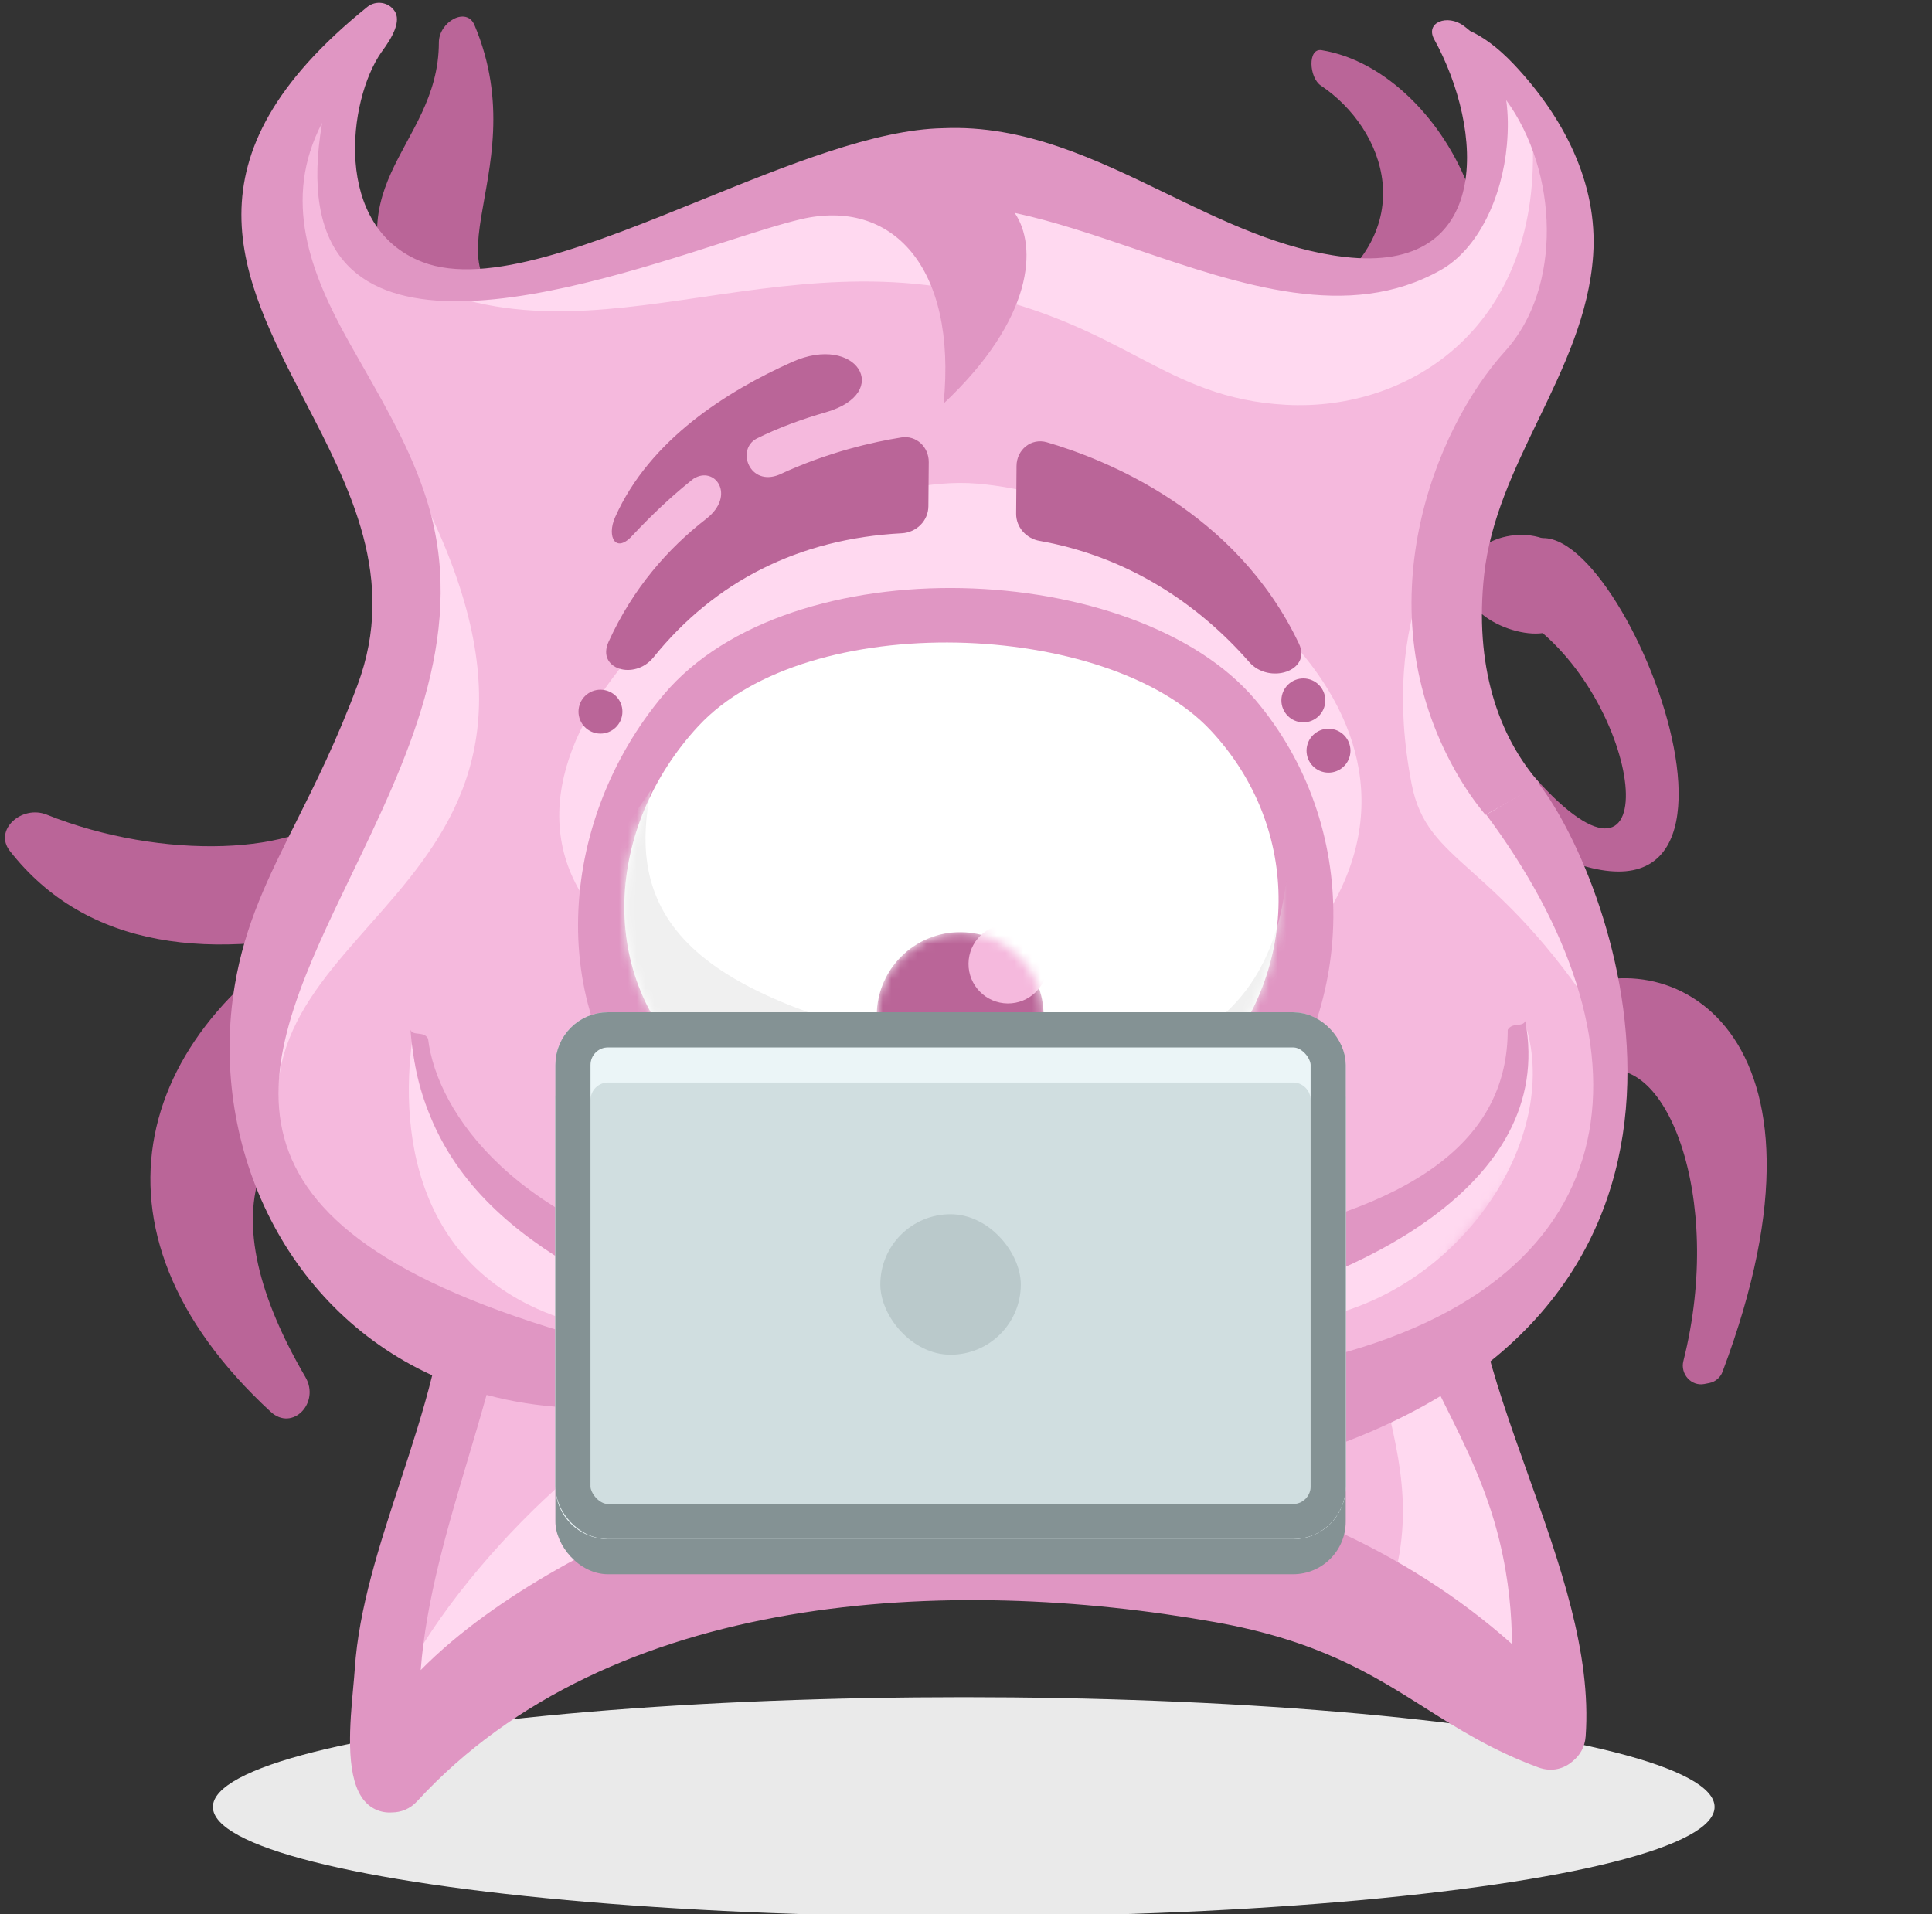 <svg width="220" height="218" viewBox="0 0 220 218" fill="none" xmlns="http://www.w3.org/2000/svg">
<rect x="0" y="0" width="220" height="218" fill="#333333" stroke="none"/>
<g clip-path="url(#clip0)">
<ellipse cx="109.742" cy="205.781" rx="85.5" ry="12.5" fill="#EAEAEA"/>
<path d="M54.03 2.859C61.471 20.468 45.836 32.588 62.364 35.882C64.213 40.613 53.502 48.582 46.825 37.764C36.527 21.079 49.96 17.227 49.975 4.84C49.978 2.498 53.119 0.702 54.03 2.859Z" fill="#BA6598"/>
<path d="M150.412 9.75C157.762 14.659 162.032 26.25 149.694 34.113C145.557 39.953 146.475 55.153 161.611 44.322C177.151 33.203 165.145 8.079 150.487 5.717C148.882 5.458 149.06 8.846 150.412 9.75Z" fill="#BA6598"/>
<path d="M30.818 160.774C8.213 139.917 15.375 116.592 39.332 103.898L53.192 121.012C25.894 123.603 24.308 138.896 34.776 156.826C36.482 159.748 33.305 163.069 30.818 160.774Z" fill="#BA6598"/>
<path d="M174.678 88.454L170 93.589C206.743 116.781 186.742 61.281 175.742 61.282C170.229 61.282 169.397 67.81 173.242 70.281C187.242 79.282 190.328 106.119 174.678 88.454Z" fill="#BA6598"/>
<path d="M1.118 96.905C9.847 108.09 24.159 109.667 40.821 105.344C42.034 99.687 43.378 86.264 38.932 91.828C34.516 97.354 18.457 98.049 5.317 92.776C2.496 91.644 -0.751 94.509 1.118 96.905Z" fill="#BA6598"/>
<path d="M177.742 113.281C173.993 108.838 165.799 129.166 181.743 122.281C189.509 118.928 196.44 136.205 191.69 154.997C191.315 156.479 192.593 157.911 194.093 157.611L194.667 157.497C195.337 157.363 195.902 156.874 196.142 156.235C210.868 117.144 189.781 106.578 177.742 113.281Z" fill="#BA6598"/>
<path d="M172.917 12.036C188.91 34.756 161.448 48.131 164.609 70.928C167.085 88.781 189.242 95.281 182.242 132.782C180.332 143.012 170.242 153.782 166.742 156.244C171.163 166.657 177.697 176.997 176.923 193.287C176.843 194.978 174.776 195.702 173.515 194.572C144.328 168.419 78.319 164.756 47.524 198.853C46.344 200.159 44.12 199.545 43.971 197.791C42.272 177.792 50.115 165.964 53.599 153.782C27.242 135.282 19.742 124.281 45.576 74.448C51.126 51.147 21.709 35.099 33.871 13.328C35.003 11.301 38.468 13.478 38.304 15.794C37.605 25.661 44.039 32.934 53.918 33.015C67.917 33.131 84.528 18.767 107.535 18.957C127.56 19.122 145.863 33.559 156.435 31.36C167.83 28.989 170.919 22.472 169.276 14.21C168.838 12.008 171.624 10.2 172.917 12.036Z" fill="#F5B9DD"/>
<path d="M166.717 65.671C167.274 60.677 175.296 59.352 178.031 62.978C180.043 65.647 179.213 69.878 177.23 71.499C174.751 73.525 166.16 70.665 166.717 65.671Z" fill="#BA6598"/>
<mask id="mask0" mask-type="alpha" maskUnits="userSpaceOnUse" x="29" y="11" width="155" height="189">
<path d="M164.609 70.928C167.851 94.311 180.365 106.195 182.447 108.029C182.644 108.203 182.804 108.396 182.887 108.646C183.503 110.515 185.095 119.738 166.972 140.281C160.797 147.281 163.61 148.988 166.972 156.781C171.386 167.015 177.683 177.277 176.923 193.287C176.843 194.978 174.776 195.702 173.515 194.572C144.327 168.419 78.319 164.756 47.524 198.853C46.344 200.159 44.139 199.547 44.027 197.791C42.606 175.562 53.917 152.616 53.917 152.616C53.917 152.616 43.269 152.616 31.409 133.55C31.3 133.376 31.214 133.17 31.165 132.971C23.345 101.282 39.162 101.376 45.576 74.448C51.126 51.148 21.708 35.099 33.871 13.328C35.003 11.301 38.468 13.478 38.304 15.794C37.605 25.661 44.039 32.934 53.917 33.016C67.917 33.131 84.528 18.767 107.535 18.957C127.56 19.122 145.863 33.559 156.435 31.36C167.83 28.989 170.919 22.472 169.276 14.211C168.838 12.008 171.624 10.2 172.917 12.036C188.91 34.756 161.448 48.131 164.609 70.928Z" fill="#F7BEED"/>
</mask>
<g mask="url(#mask0)">
<path d="M164.107 6.426C163.953 14.57 180.483 -0.807 174.481 15.293C175.777 37.041 160.611 46.888 146.414 46.103C132.548 45.335 128.391 37.133 110.301 33.263C83.736 27.578 61.798 44.871 39.967 27.417C40.977 17.918 43.088 10.007 43.276 0.002C43.645 -19.6 72.83 16.479 106.513 17.113C140.197 17.746 164.475 -13.176 164.107 6.426Z" fill="#FFD9F0"/>
<path d="M32.242 130.281C25.742 103.281 72.242 101.781 46.96 54.479L-0.027 113.965C0.137 116.386 36.923 149.726 32.242 130.281Z" fill="#FFD9F0"/>
<path d="M68.242 143.281C58.742 140.281 47.46 131.598 46.96 118.281C45.46 129.098 47.183 146.984 68.242 151.281C89.301 155.579 80.162 147.046 68.242 143.281Z" fill="#FFD9F0"/>
<path d="M173.741 116.781C177.741 129.781 166.241 147.282 149.241 150.282C144.408 148.615 136.141 142.281 145.741 142.281C157.741 142.281 175.741 131.281 173.741 116.781Z" fill="#FFD9F0"/>
<path d="M82.242 152.281C63.742 144.781 48.242 136.781 46.742 117.281C47.056 118.028 48.215 117.377 48.742 118.281C49.742 126.709 58.742 139.771 82.242 144.781C98.876 148.328 91.984 156.231 82.242 152.281Z" fill="#E096C3"/>
<path d="M138.186 149.281C153.742 145.781 177.242 135.281 173.686 116.281C173.372 117.028 172.213 116.377 171.686 117.281C171.686 129.781 161.242 137.781 138.186 141.781C121.429 144.688 127.93 151.589 138.186 149.281Z" fill="#E096C3"/>
<path d="M160.742 89.281C153.454 51.419 189.367 46.09 180.664 22.241L208.95 19.089C208.95 19.089 174.335 53.102 165.242 81.781C170.242 91.007 182.242 99.781 182.242 116.281C170.242 97.781 162.527 98.555 160.742 89.281Z" fill="#FFD9F0"/>
<path d="M157.315 183.935L179.11 196.779L167.27 155.282L157.639 158.782C159.489 166.606 161.427 173.95 157.315 183.935Z" fill="#FFD9F0"/>
<path d="M75.732 161.365C82.185 159.882 91.716 168.705 95.676 173.302C76.973 185.833 40.37 208.101 43.58 196.925C47.592 182.955 67.665 163.218 75.732 161.365Z" fill="#FFD9F0"/>
<path d="M132.612 139.278C116.27 143.962 99.892 144.037 84.769 138.244L87.459 142.399L97.763 149.206L113.234 150.982L130.379 144.936L132.612 139.278Z" fill="#FFD9F0"/>
<path d="M151.529 103.442C122.036 116.221 82.366 129.385 66.041 101.513C54.057 81.052 90.622 53.363 111.257 55.079C131.935 56.798 166.084 78.434 151.529 103.442Z" fill="#FFD9F0"/>
</g>
<path fill-rule="evenodd" clip-rule="evenodd" d="M115.542 24.244C118.144 28.013 117.736 36.295 107.453 45.957C108.99 30.303 101.506 22.553 91.213 24.964C88.969 25.489 85.893 26.477 82.334 27.62C63.631 33.626 31.577 43.919 36.68 13.991C32.12 22.716 35.302 31.051 39.794 39.056C40.294 39.948 40.801 40.837 41.309 41.727C44.298 46.968 47.302 52.233 48.935 58.083C53.015 72.7 46.264 86.691 40.055 99.56C29.84 120.732 21.09 138.869 64.435 151.759C67.447 152.655 67.603 160.456 64.435 160.282C61.245 160.106 58.233 159.617 55.407 158.855C54.74 161.265 54.02 163.689 53.297 166.121C50.923 174.11 48.522 182.192 47.906 190.194C56.565 181.407 70.32 174.602 79.416 171.31C109.299 160.494 147.808 165.504 172.173 187.232C172.14 183.95 171.858 180.072 170.749 175.483C169.316 169.558 166.883 164.687 164.536 159.986C163.588 158.087 162.654 156.216 161.805 154.315L168.801 151.498C170.052 156.873 172.02 162.386 173.995 167.919C177.608 178.038 181.244 188.225 180.559 197.753C180.474 198.942 179.915 199.891 179.126 200.534C178.134 201.431 176.712 201.845 175.184 201.282C169.939 199.348 166.12 196.934 162.276 194.504C156.234 190.685 150.129 186.826 138.32 184.726C108.165 179.365 69.563 181.124 47.516 205.116C46.694 206.01 45.669 206.4 44.658 206.404C43.368 206.498 42.037 205.98 41.16 204.634C39.334 201.831 39.849 196.229 40.218 192.209C40.291 191.417 40.358 190.686 40.4 190.05C40.862 183.134 43.2 175.998 45.548 168.831C46.881 164.762 48.218 160.683 49.216 156.628C32.094 148.8 23.752 129.899 26.743 112.15C27.914 105.198 30.553 99.928 33.684 93.674C35.898 89.252 38.359 84.338 40.721 77.99C45.22 65.898 39.893 55.639 34.717 45.669C27.401 31.58 20.387 18.071 41.83 0.79C42.794 0.012 44.259 0.225 44.941 1.27C45.657 2.367 44.824 4.079 43.446 5.928C43.446 5.928 43.446 5.928 43.445 5.928C39.596 11.397 37.859 25.886 48.097 29.839C55.442 32.675 67.59 27.753 79.901 22.764C89.748 18.774 99.7 14.741 107.381 14.604C116.643 14.197 124.768 18.138 132.864 22.064C139.424 25.245 145.965 28.417 153.075 29.259C170.119 31.276 168.943 14.674 163.32 4.493C162.24 2.537 164.844 1.585 166.67 2.943C166.923 3.131 167.166 3.326 167.398 3.526C168.827 4.179 170.531 5.367 172.366 7.309C177.933 13.197 181.985 20.769 181.414 29.069C180.949 35.835 178.049 41.841 175.152 47.843C172.419 53.504 169.688 59.162 169.002 65.451C167.888 75.654 170.507 83.77 175.401 89.286L169.149 92.803C167.925 91.323 166.804 89.696 165.799 87.927C155.19 69.253 163.292 48.917 171.399 39.983C177.94 32.776 177.45 19.551 171.512 11.403C171.736 12.98 171.753 14.678 171.593 16.484C171.061 22.487 168.331 28.35 164.062 30.757C153.608 36.649 141.354 32.474 129.361 28.388C124.674 26.791 120.026 25.207 115.542 24.244Z" fill="#E096C3"/>
<path d="M169.242 92.781C188.242 118.281 187.242 145.781 150.242 154.782C133.075 161.781 109.042 179.281 150.242 165.281C201.742 147.781 183.742 100.281 175.242 89.281L169.242 92.781Z" fill="#E096C3"/>
<path d="M68.286 153.558C76.596 158.709 90.282 165.285 111.607 165.059C130.267 164.861 143.956 158.865 150.291 155.428C151.826 154.595 153.64 155.857 152.916 157.445C149.302 165.368 137.984 175.15 111.525 174.932C85.513 174.718 71.682 164.171 65.995 155.563C64.945 153.973 66.666 152.554 68.286 153.558Z" fill="#E096C3"/>
<path d="M75.558 79.129C89.971 61.987 129.37 63.69 142.933 79.683C154.989 93.901 154.742 115.145 142.524 129.307C133.579 139.675 122.436 138.889 108.55 138.469C94.222 138.035 86.04 139.613 75.15 128.752C62.004 115.641 63.316 93.689 75.558 79.129Z" fill="#E096C3"/>
<path d="M79.51 82.707C91.982 69.247 126.111 70.611 137.869 83.188C148.322 94.368 148.122 111.061 137.548 122.181C127.55 132.696 88.171 129.828 79.189 121.701C67.793 111.389 68.915 94.141 79.51 82.707Z" fill="white"/>
<mask id="mask1" mask-type="alpha" maskUnits="userSpaceOnUse" x="71" y="73" width="75" height="56">
<path d="M79.509 82.707C91.981 69.247 126.11 70.611 137.868 83.188C148.321 94.368 148.121 111.061 137.547 122.181C127.549 132.696 88.17 129.828 79.188 121.701C67.792 111.389 68.914 94.141 79.509 82.707Z" fill="#E8E8E8"/>
</mask>
<g mask="url(#mask1)">
<path d="M109.139 119.938C82.737 114.289 70.477 107.064 74.139 89.951L56.337 115.798L94.266 132.095L122.693 133.064L151.988 120.414C150.972 108.436 148.402 87.945 146.255 101.803C143.572 119.125 128.697 124.123 109.139 119.938Z" fill="#F0F0F0"/>
</g>
<mask id="mask2" mask-type="alpha" maskUnits="userSpaceOnUse" x="99" y="106" width="20" height="20">
<circle cx="109.337" cy="115.659" r="9.5" transform="rotate(0.472 109.337 115.659)" fill="#BA6598"/>
</mask>
<g mask="url(#mask2)">
<circle cx="109.337" cy="115.659" r="9.5" transform="rotate(0.472 109.337 115.659)" fill="#BA6598"/>
<circle cx="114.785" cy="109.777" r="4.5" transform="rotate(0.472 114.785 109.777)" fill="#F5B9DD"/>
</g>
<path d="M102.689 60.733C91.007 61.347 81.424 66.173 74.413 74.862C72.258 77.534 67.88 76.212 69.301 73.087C72.077 66.984 76.081 62.45 80.428 59.084C80.428 59.084 80.428 59.084 80.428 59.084C83.851 56.408 81.406 52.981 78.97 54.524C78.785 54.669 78.6 54.817 78.414 54.968C76.401 56.598 74.322 58.54 72.113 60.884C70.109 63.182 69.058 61.125 70.043 58.907C73.987 50.036 82.834 44.533 90.188 41.231C97.541 37.929 101.713 44.719 94.08 46.939C91.309 47.744 88.713 48.681 86.146 49.954C83.791 51.225 85.365 55.44 88.729 54.06C94.255 51.48 99.461 50.326 102.634 49.82C104.343 49.548 105.772 50.906 105.758 52.636L105.716 57.667C105.702 59.324 104.344 60.646 102.689 60.733Z" fill="#BA6598"/>
<path d="M142.249 75.399C136.404 68.714 128.368 63.374 118.376 61.602C116.86 61.333 115.697 60.045 115.71 58.504L115.754 53.059C115.77 51.208 117.432 49.851 119.209 50.369C125.918 52.327 140.759 58.216 147.915 73.309C149.392 76.423 144.518 77.994 142.249 75.399Z" fill="#BA6598"/>
<path d="M125.7 144.193C115.742 146.73 103.742 146.73 93.708 144.29C93.708 144.29 91.718 143.753 91.68 145.752C94.128 150.332 97.564 150.739 110.403 150.739C123.242 150.739 124.912 151.493 127.652 146.73C127.69 144.73 125.7 144.193 125.7 144.193Z" fill="#BA6598"/>
<circle cx="68.375" cy="81.048" r="2.5" transform="rotate(12.078 68.375 81.048)" fill="#BA6598"/>
<circle cx="148.414" cy="79.766" r="2.5" transform="rotate(12.078 148.414 79.766)" fill="#BA6598"/>
<circle cx="151.279" cy="85.493" r="2.5" transform="rotate(12.078 151.279 85.493)" fill="#BA6598"/>
<circle cx="144.661" cy="140.322" r="2.5" transform="rotate(12.078 144.661 140.322)" fill="#E096C3"/>
<circle cx="150.037" cy="134.313" r="2.5" transform="rotate(12.078 150.037 134.313)" fill="#E096C3"/>
<rect x="63.242" y="119.281" width="90" height="60" rx="6" fill="#849294"/>
<rect x="63.242" y="115.281" width="90" height="60" rx="6" fill="#D0DEE0"/>
<path d="M65.242 125.281C65.242 123.072 67.033 121.281 69.242 121.281H147.242C149.451 121.281 151.242 123.072 151.242 125.281V169.281C151.242 171.491 149.451 173.281 147.242 173.281H69.242C67.033 173.281 65.242 171.491 65.242 169.281V125.281Z" stroke="#EBF5F7" stroke-width="4"/>
<rect x="65.242" y="117.281" width="86" height="56" rx="4" stroke="#849294" stroke-width="4"/>
<rect x="100.242" y="138.281" width="16" height="16" rx="8" fill="#BAC9CB"/>
</g>
<defs>
<clipPath id="clip0">
<rect width="220" height="218" fill="white"/>
</clipPath>
</defs>
</svg>
